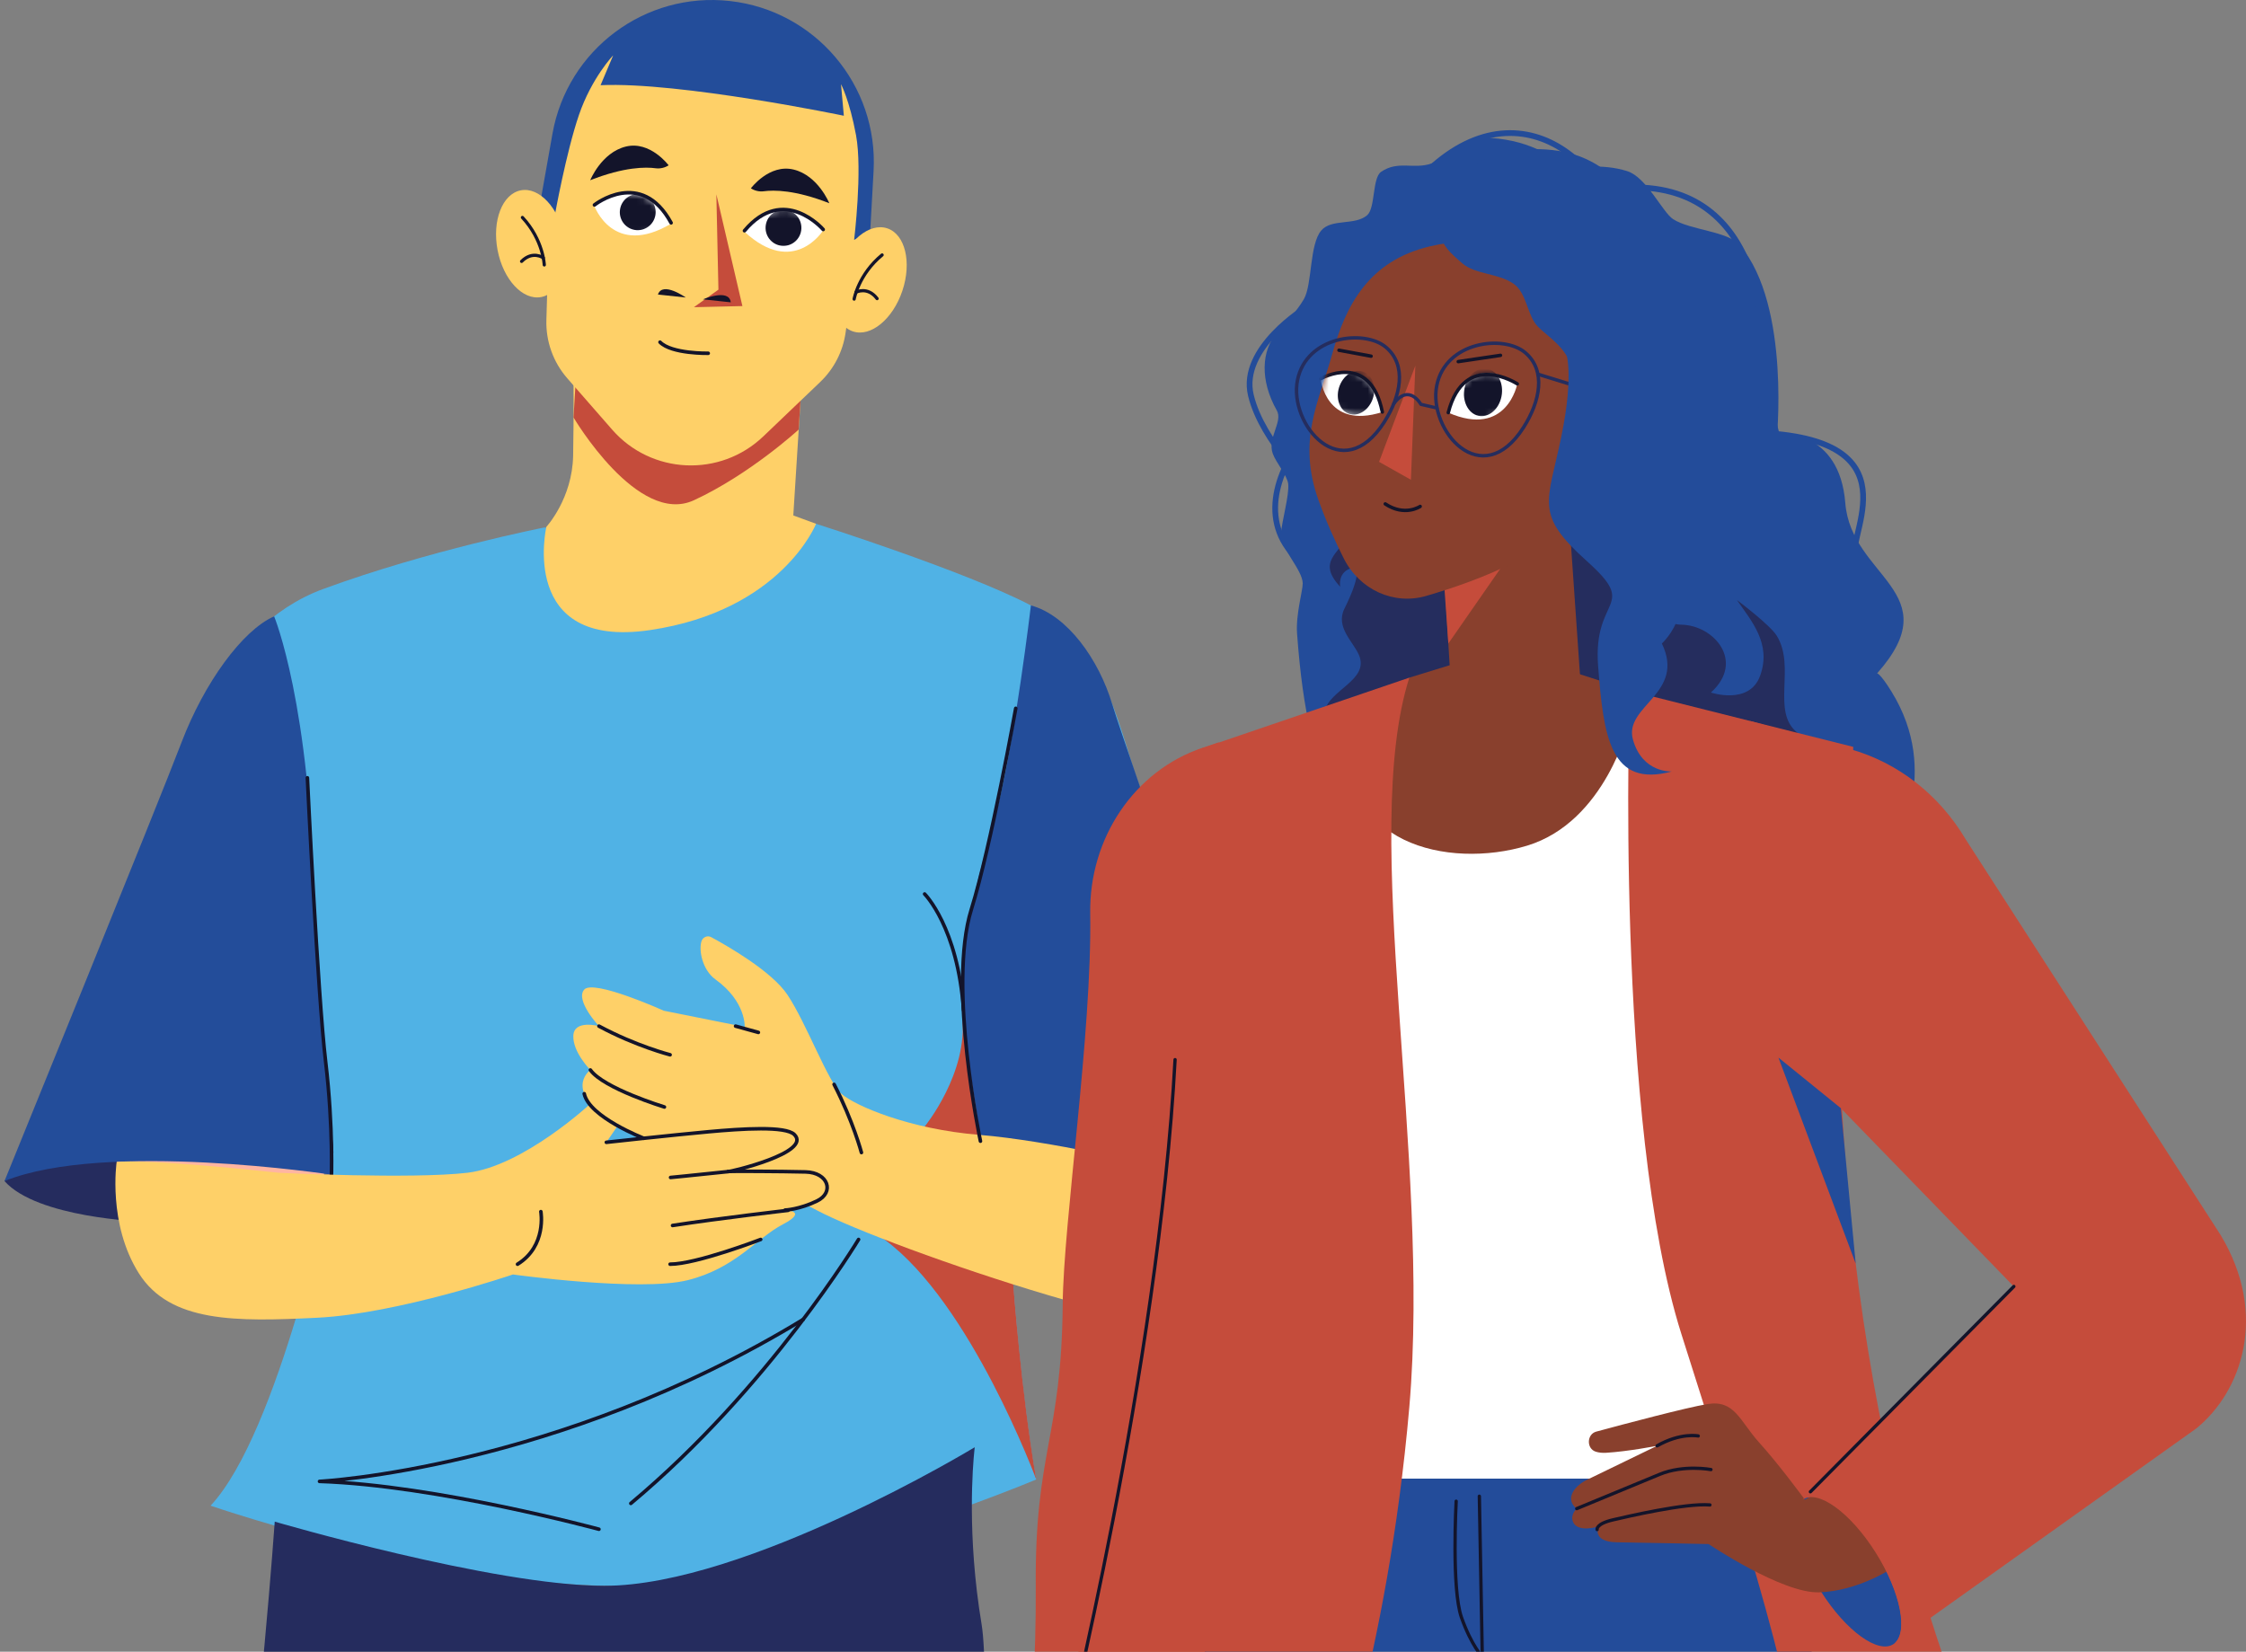 <svg width="344" height="253" viewBox="0 0 344 253" fill="none" xmlns="http://www.w3.org/2000/svg">
<rect x="0" y="0" width="344" height="253" fill="#808080" stroke="none"/>
<path d="M22.196 187.132C21.733 187.132 5.685 186.551 0.684 180.908C0.684 180.908 5.799 173.522 19.986 174.802C34.173 176.082 22.196 187.132 22.196 187.132Z" fill="#252C5E"/>
<path d="M49.698 180.36L48.117 168.198H21.265L17.863 178.006L43.788 185.05L49.698 180.36Z" fill="#FFB5A1"/>
<path d="M173.655 117.919C170.455 107.45 167.9 97.97 157.897 92.736C147.899 87.501 124.989 80.232 124.989 80.232L83.288 80.813C83.288 80.813 65.57 84.304 49.464 90.234C33.357 96.168 27.834 115.826 27.834 115.826C27.834 115.826 49.431 158.141 50.74 180.908C50.74 180.908 42.716 219.467 32.25 230.636C32.25 230.636 71.013 243.897 96.894 242.848C122.775 241.8 158.706 226.622 158.706 226.622C158.706 226.622 156.614 215.63 155.044 194.864C153.474 174.103 154.694 181.431 154.694 181.431C154.694 181.431 171.787 176.369 194.637 177.94L173.647 117.919H173.655Z" fill="#50B2E5"/>
<path d="M158.712 226.622C158.712 226.622 148.702 199.559 135.453 189.854C122.204 180.15 141.62 172.565 141.62 172.565C141.62 172.565 148.342 164.332 147.364 155.724C147.364 155.724 148.967 167.007 150.876 178.175C152.781 189.343 155.197 196.748 155.197 196.748C155.197 196.748 156.388 213.07 158.712 226.622Z" fill="#C54C3B"/>
<path d="M122.665 60.515L121.503 78.952L124.992 80.232C124.992 80.232 119.701 93.552 99.527 96.517C79.353 99.483 83.681 80.699 83.681 80.699C83.681 80.699 87.668 76.395 87.782 69.767C87.896 63.138 87.84 58.543 87.84 58.543L92.316 51.565L122.665 60.522V60.515Z" fill="#FED068"/>
<path d="M122.315 65.808C122.315 65.808 114.891 72.639 106.278 76.627C97.666 80.615 87.844 63.947 87.844 63.947L88.477 53.261L122.664 60.515L122.315 65.808Z" fill="#C54C3B"/>
<path d="M125.625 58.513L116.899 66.853C110.294 73.161 99.766 72.687 93.757 65.808L86.888 57.947C84.733 55.482 83.59 52.293 83.685 49.019L84.42 23.894C84.825 10.04 96.718 -0.664 110.533 0.388C124.507 1.451 134.682 14.098 132.733 27.981L129.516 50.925C129.111 53.82 127.739 56.494 125.625 58.51V58.513Z" fill="#FED068"/>
<path d="M108.47 54.114C108.47 54.114 102.866 54.224 101.09 52.411" stroke="#13142A" stroke-width="0.548" stroke-linecap="round" stroke-linejoin="round"/>
<path d="M105.032 45.572C105.032 45.572 101.465 43.034 100.77 45.116L105.032 45.572Z" fill="#13142A"/>
<path d="M106.281 47.055L110.035 44.365L109.719 29.765L113.706 46.882L106.281 47.055Z" fill="#C54C3B"/>
<path d="M107.66 45.852C107.66 45.852 111.683 44.126 111.923 46.308L107.66 45.852Z" fill="#13142A"/>
<path d="M91.027 31.531C91.027 31.531 93.888 39.532 102.765 34.275C102.765 34.275 98.65 25.936 91.027 31.531Z" fill="white"/>
<mask id="mask0_1917_196786" style="mask-type:luminance" maskUnits="userSpaceOnUse" x="91" y="29" width="12" height="8">
<path d="M91.027 31.531C91.027 31.531 93.888 39.532 102.765 34.275C102.765 34.275 99.025 25.748 91.027 31.531Z" fill="white"/>
</mask>
<g mask="url(#mask0_1917_196786)">
<path d="M100.383 32.941C100.63 31.435 99.619 30.015 98.124 29.769C96.629 29.523 95.216 30.544 94.969 32.05C94.721 33.555 95.733 34.975 97.228 35.221C98.723 35.467 100.135 34.446 100.383 32.941Z" fill="#13142A"/>
</g>
<path d="M91.047 31.391C91.047 31.391 98.217 25.707 102.785 34.135" stroke="#13142A" stroke-width="0.548" stroke-linecap="round" stroke-linejoin="round"/>
<path d="M126.066 35.298C126.066 35.298 121.572 42.508 114.012 35.485C114.012 35.485 118.741 28.15 126.066 35.298Z" fill="white"/>
<mask id="mask1_1917_196786" style="mask-type:luminance" maskUnits="userSpaceOnUse" x="114" y="32" width="13" height="7">
<path d="M126.066 35.298C126.066 35.298 121.572 42.508 114.012 35.485C114.012 35.485 119.476 27.948 126.066 35.298Z" fill="white"/>
</mask>
<g mask="url(#mask1_1917_196786)">
<path d="M122.739 35.037C122.817 33.514 121.653 32.216 120.14 32.138C118.627 32.061 117.338 33.234 117.26 34.758C117.182 36.281 118.346 37.579 119.859 37.657C121.372 37.734 122.661 36.561 122.739 35.037Z" fill="#13142A"/>
</g>
<path d="M126.08 35.154C126.08 35.154 120.053 28.15 114.025 35.342" stroke="#13142A" stroke-width="0.548" stroke-linecap="round" stroke-linejoin="round"/>
<path d="M40.453 152.991C40.453 152.991 50.489 165.381 50.79 176.545" stroke="#13142A" stroke-width="0.548" stroke-linecap="round" stroke-linejoin="round"/>
<path d="M141.617 136.938C141.617 136.938 146.699 141.999 147.582 154.735" stroke="#13142A" stroke-width="0.548" stroke-linecap="round" stroke-linejoin="round"/>
<path d="M131.5 189.854C131.5 189.854 117.894 212.489 96.617 230.286" stroke="#13142A" stroke-width="0.548" stroke-linecap="round" stroke-linejoin="round"/>
<path d="M91.734 234.241C91.734 234.241 66.839 227.494 48.938 226.913C48.938 226.913 85.229 225.113 123.021 202.108" stroke="#13142A" stroke-width="0.548" stroke-linecap="round" stroke-linejoin="round"/>
<path d="M92.547 242.907C75.613 242.907 42.079 233.078 42.079 233.078C42.079 233.078 39.869 264.718 36.147 289.493C32.426 314.269 21.936 380.068 21.936 380.068H63.638C63.638 380.068 67.544 364.64 74.406 340.791C81.268 316.947 91.384 285.888 91.384 285.888L109.704 380.068H145.103C145.103 380.068 152.899 264.136 150.339 248.782C148.074 235.182 149.001 224.407 149.243 222.127C149.273 221.833 149.295 221.678 149.295 221.678C149.295 221.678 114.302 242.907 92.55 242.907H92.547Z" fill="#252C5E"/>
<path d="M130.82 36.732C130.82 36.732 132.115 26.109 131.114 20.723C130.114 15.338 128.809 12.888 128.809 12.888L129.243 17.729C129.243 17.729 104.137 12.505 91.984 13.05L93.911 8.481C93.911 8.481 90.623 11.909 88.667 17.622C86.711 23.335 84.975 32.991 84.975 32.991L82.883 30.262L84.618 20.477C86.906 7.594 98.798 -1.301 111.798 0.156C124.874 1.62 134.531 13.046 133.799 26.19L133.265 35.809L130.813 36.736L130.82 36.732Z" fill="#234D9A"/>
<path d="M127.018 31.133C127.018 31.133 125.308 26.899 121.568 25.976C117.828 25.053 115.008 28.845 115.008 28.845C115.556 29.213 116.309 29.39 116.986 29.298C118.494 29.092 121.77 29.066 127.018 31.13V31.133Z" fill="#13142A"/>
<path d="M90.397 27.609C90.397 27.609 92.106 23.375 95.846 22.452C99.586 21.529 102.407 25.321 102.407 25.321C101.859 25.689 101.105 25.866 100.428 25.774C98.92 25.568 95.644 25.542 90.397 27.606V27.609Z" fill="#13142A"/>
<path d="M138.215 44.523C139.67 40.164 138.634 35.891 135.902 34.978C133.171 34.066 129.778 36.861 128.323 41.22C126.868 45.579 127.903 49.852 130.635 50.764C133.367 51.676 136.76 48.882 138.215 44.523Z" fill="#FED068"/>
<path d="M130.82 45.811C130.82 45.811 131.475 42.044 135.104 39.054" stroke="#13142A" stroke-width="0.493" stroke-linecap="round" stroke-linejoin="round"/>
<path d="M131.115 44.752C131.115 44.752 132.877 43.821 134.337 45.738" stroke="#13142A" stroke-width="0.493" stroke-linecap="round" stroke-linejoin="round"/>
<path d="M82.889 45.501C85.718 44.961 87.313 40.864 86.452 36.35C85.591 31.836 82.6 28.614 79.772 29.154C76.942 29.694 75.347 33.791 76.208 38.305C77.069 42.819 80.06 46.041 82.889 45.501Z" fill="#FED068"/>
<path d="M83.362 40.58C83.362 40.58 83.215 36.762 80.016 33.311" stroke="#13142A" stroke-width="0.493" stroke-linecap="round" stroke-linejoin="round"/>
<path d="M83.211 39.491C83.211 39.491 81.589 38.333 79.887 40.036" stroke="#13142A" stroke-width="0.493" stroke-linecap="round" stroke-linejoin="round"/>
<path d="M194.643 177.943C194.643 177.943 195.107 181.898 185.226 183.641C175.341 185.385 160.459 179.691 160.459 179.691C160.459 179.691 183.6 173.286 194.647 177.94L194.643 177.943Z" fill="#252C5E"/>
<path d="M157.896 92.736C157.896 92.736 155.454 113.262 152.773 123.754C150.093 134.241 145.606 145.572 148.239 161.871C150.872 178.175 151.464 183.141 151.464 183.141C151.464 183.141 179.044 176.987 194.639 177.943C194.639 177.943 172.396 114.675 170.347 107.855C168.299 101.034 163.485 94.233 157.896 92.736Z" fill="#234D9A"/>
<path d="M187.312 177.649C187.312 177.649 193.129 195.74 190.224 202.252C187.316 208.766 135.804 191.083 125.106 185.385C114.409 179.687 98.188 175.409 92.43 170.961C86.675 166.51 90.425 163.895 90.425 163.895C90.425 163.895 87.722 161.191 87.811 158.66C87.899 156.129 91.735 157.178 91.735 157.178C91.735 157.178 88.072 153.252 89.466 151.593C90.859 149.934 101.674 154.819 101.674 154.819L114.059 157.299C114.059 157.299 114.295 153.422 109.573 150.019C107.536 148.551 106.977 145.435 107.463 144.115C107.683 143.519 108.374 143.25 108.933 143.552C111.467 144.92 118.211 148.786 120.601 152.369C123.566 156.82 126.794 165.719 128.886 167.551C130.979 169.383 139.264 172.959 149.991 173.834C160.717 174.706 176.765 178.547 176.765 178.547L187.312 177.642V177.649Z" fill="#FED068"/>
<path d="M102.634 161.569C102.634 161.569 97.401 160.23 91.734 157.177" stroke="#13142A" stroke-width="0.548" stroke-linecap="round" stroke-linejoin="round"/>
<path d="M101.763 169.567C101.763 169.567 92.438 166.723 90.426 163.895" stroke="#13142A" stroke-width="0.548" stroke-linecap="round" stroke-linejoin="round"/>
<path d="M131.939 176.545C131.939 176.545 130.662 171.738 127.75 166.102" stroke="#13142A" stroke-width="0.548" stroke-linecap="round" stroke-linejoin="round"/>
<path d="M41.987 94.409C41.987 94.409 47.584 107.799 48.136 139.049C48.136 139.049 49.121 153.661 49.871 162.589C50.622 171.517 50.791 179.937 50.791 179.937C50.791 179.937 16.213 174.651 0.688 180.908C0.688 180.908 24.325 122.852 27.804 113.711C31.287 104.57 37.133 96.543 41.987 94.409Z" fill="#234D9A"/>
<path d="M47.08 119.14C47.08 119.14 48.65 152.292 49.871 162.585C51.092 172.877 50.743 180.904 50.743 180.904" stroke="#13142A" stroke-width="0.548" stroke-linecap="round" stroke-linejoin="round"/>
<path d="M155.573 108.498C155.573 108.498 151.796 129.595 148.77 139.306C145.122 151.012 150.167 174.801 150.167 174.801" stroke="#13142A" stroke-width="0.548" stroke-linecap="round" stroke-linejoin="round"/>
<path d="M42.664 179.639C42.664 179.639 63.04 180.636 71.586 179.639C80.132 178.642 90.425 169.07 90.425 169.07C90.425 169.07 91.992 171.038 94.639 172.396L92.867 174.975C92.867 174.975 103.244 173.834 108.477 173.36C113.71 172.882 122.517 171.049 120.425 173.93C118.332 176.81 111.731 179.547 111.503 179.463C111.276 179.378 119.903 179.426 123.392 179.514C126.882 179.602 127.842 182.656 125.135 183.965C122.432 185.274 120.252 185.359 120.252 185.359C120.252 185.359 123.914 185.448 119.903 187.541C115.89 189.634 112.665 194.258 105.336 196.09C98.011 197.922 78.562 195.218 78.562 195.218C78.562 195.218 60.944 201.236 48.562 201.847C36.181 202.458 26.061 202.63 21.266 195.041C16.47 187.453 17.864 178.006 17.864 178.006C17.864 178.006 21.155 177.321 42.664 179.639Z" fill="#FED068"/>
<path d="M92.867 174.974C92.867 174.974 103.244 173.834 108.477 173.36C113.71 172.882 120.322 172.454 121.664 173.783C124.455 176.545 111.728 179.547 111.5 179.459C111.272 179.37 119.899 179.422 123.389 179.51C126.878 179.598 127.838 182.652 125.132 183.961C122.429 185.271 120.248 185.355 120.248 185.355" stroke="#13142A" stroke-width="0.548" stroke-linecap="round" stroke-linejoin="round"/>
<path d="M102.707 180.36C102.707 180.36 105.329 180.113 111.503 179.462" stroke="#13142A" stroke-width="0.548" stroke-linecap="round" stroke-linejoin="round"/>
<path d="M120.694 185.396C120.694 185.396 110.361 186.58 103.01 187.714" stroke="#13142A" stroke-width="0.548" stroke-linecap="round" stroke-linejoin="round"/>
<path d="M116.508 189.854C116.508 189.854 106.645 193.643 102.633 193.643" stroke="#13142A" stroke-width="0.548" stroke-linecap="round" stroke-linejoin="round"/>
<path d="M82.838 185.591C82.838 185.591 83.786 190.855 79.264 193.647" stroke="#13142A" stroke-width="0.548" stroke-linecap="round" stroke-linejoin="round"/>
<path d="M116.152 158.141L112.662 157.177" stroke="#13142A" stroke-width="0.548" stroke-linecap="round" stroke-linejoin="round"/>
<path d="M98.607 174.356C98.607 174.356 90.242 171.119 89.481 167.529" stroke="#13142A" stroke-width="0.548" stroke-linecap="round" stroke-linejoin="round"/>
<path d="M186.676 113.707L184.17 114.548C173.79 118.028 166.798 128.342 166.978 139.909C167.263 158.356 162.875 187.091 162.766 199.796C162.593 220.274 158.466 222.287 158.638 243.132C158.811 263.977 155.369 291.04 155.369 291.04C155.369 291.04 161.837 299.027 177.042 294.149L201.979 160.848L186.676 113.707Z" fill="#C54C3B"/>
<path d="M180.088 311.256L193.379 428.546H223.647L230.182 299.449L244.285 428.546C244.285 428.546 282.295 425.986 282.295 424.887C282.295 423.787 278.854 256.843 278.854 256.843L268.093 226.488H194.406C181.77 252.586 176.784 282.11 180.085 311.253L180.088 311.256Z" fill="#234C9A"/>
<path d="M200.036 47.105C200.036 47.105 189.828 53.27 191.591 60.565C193.354 67.861 201.057 74.778 201.057 74.778" stroke="#234C9A" stroke-width="0.879" stroke-miterlimit="10"/>
<path d="M197.641 69.985C193.9 76.532 193.742 84.602 204.097 88.953C210.685 91.721 202.637 99.551 202.637 99.551" stroke="#234C9A" stroke-width="0.879" stroke-miterlimit="10"/>
<path d="M227.079 21.064C240.718 21.445 241.826 30.708 259.156 37.113C259.156 37.113 268.548 49.425 272.513 66.353C272.513 66.353 281.736 65.784 282.627 77.044C283.527 88.459 298.567 90.659 287.503 103.142C287.503 103.142 287.947 103.105 289.668 105.877C297.595 118.649 289.745 129.67 291.051 130.923C292.465 132.281 281.43 121.795 282.771 123.49C285.027 126.348 289.685 128.776 290.642 132.363C293.834 144.346 291.923 149.909 291.709 140.743C291.709 140.743 294.801 151.256 288.957 150.193C284.411 149.366 286.061 142.763 280.276 139.846C280.276 139.846 281.631 152.808 292.69 147.915C292.69 147.915 294.826 150.923 273.861 143.908C257.516 138.443 222.969 142.012 209.207 126.187C206.332 122.88 200.477 122.345 198.658 97.003C198.45 94.093 199.548 90.427 199.527 89.349C199.481 87.254 196.089 83.966 196.194 81.844C196.293 79.854 197.475 75.964 197.306 74.149C197.19 72.885 195.396 70.82 194.924 69.443C194.108 67.056 196.522 64.576 195.564 62.885C192.926 58.216 193.228 53.727 195.515 51.018C196.74 49.567 198.538 47.835 199.703 45.822C201.005 43.566 200.537 37.419 202.374 35.295C203.968 33.45 207.511 34.58 209.39 32.971C210.671 31.875 210.16 27.251 211.536 26.316C214.179 24.52 216.505 26.009 219.306 25.026C221.66 24.199 224.186 20.985 227.086 21.067L227.079 21.064Z" fill="#234C9A"/>
<path d="M204.048 46.855C204.048 46.855 200.001 47.255 200.518 50.913C201.036 54.576 200.518 58.766 200.518 58.766" stroke="#234C9A" stroke-width="0.879" stroke-miterlimit="10"/>
<path d="M227.662 62.144C227.662 62.144 242.219 53.775 236.434 68.84C233.166 77.359 240.573 75.638 242.902 79.195C244.176 81.148 243.367 83.797 244.655 85.544C245.957 87.306 250.013 88.559 251.608 89.932C253.599 91.642 254.085 95.645 257.481 95.686C262.505 95.742 267.323 101.32 262.045 106.079C262.045 106.079 267.945 108.069 269.589 103.494C271.351 98.585 268.262 95.144 266.028 91.908C266.028 91.908 271.095 95.705 272.126 97.373C275.103 102.196 271.211 109.004 275.296 112.24C277.122 113.688 269.547 123.16 272.861 125.708C276.127 128.215 274.934 133.852 270.813 133.549C270.813 133.549 275.032 136.55 277.992 134.765C281.63 132.573 280.194 127.837 280.194 127.837C280.659 129.789 285.363 132.528 286.806 136.965C289.283 144.581 295.54 154.765 291.701 140.736C291.701 140.736 297.905 150.687 289.273 152.281C285.849 152.913 291.381 148.981 287.665 146.628C286.292 145.76 282.45 141.544 280.955 140.623C278.139 138.887 274.501 140.148 271.763 137.653C257.643 124.792 229.425 102.401 229.425 102.401L232.079 104.406C232.079 104.406 210.515 134.616 207.992 120.482C207.992 120.482 199.582 123.123 202.883 108.922C203.646 105.637 209.72 104.174 208.157 100.374C207.338 98.379 204.498 96.086 205.906 93.251C208.333 88.369 208.056 86.79 207.222 86.969C204.804 87.486 205.262 89.888 205.262 89.888C201.732 86.023 204.938 84.987 206.529 81.919C209.91 75.384 203.727 61.646 203.727 61.646L227.655 62.14L227.662 62.144Z" fill="#252D5E"/>
<path d="M242.466 110.194L222.57 110.822L220.48 76.281L240.073 75.656L242.466 110.194Z" fill="#89402D"/>
<path d="M220.713 82.705L233.307 82.046L221.829 98.571L220.713 82.705Z" fill="#C54C3B"/>
<path d="M240.486 73.378C240.486 73.378 241.545 81.137 232.121 86.023C227.687 88.32 222.589 90.071 218.43 91.283C213.489 92.72 208.246 90.355 205.822 85.555C204.52 82.978 203.13 79.925 201.955 76.644C198.647 67.419 201.986 61.628 204.055 54.198C206.121 46.765 209.633 39.948 219.014 37.734C234.511 34.075 240.999 45.036 240.514 56.042C240.028 67.049 239.627 63.165 240.486 73.378Z" fill="#89402D"/>
<path d="M235.668 57.359L244.767 60.169" stroke="#252D5E" stroke-width="0.528" stroke-linecap="round" stroke-linejoin="round"/>
<path d="M263.984 60.322C263.758 60.659 254.528 65.197 271.007 66.379C293.795 68.013 282.046 83.157 284.291 85.96" stroke="#234C9A" stroke-width="0.879" stroke-miterlimit="10"/>
<path d="M246.291 72.164C243.198 69.199 243.349 63.66 246.629 59.791C249.909 55.922 255.076 55.188 258.17 58.153C261.263 61.117 261.112 66.656 257.832 70.526C254.551 74.395 249.384 75.128 246.291 72.164Z" fill="#89402D"/>
<path d="M248.924 68.328C248.924 68.328 249.459 64.205 254.536 60.981" stroke="#13142A" stroke-width="0.49" stroke-linecap="round" stroke-linejoin="round"/>
<path d="M249.24 67.168C249.24 67.168 251.763 66.177 254.174 68.302" stroke="#13142A" stroke-width="0.49" stroke-linecap="round" stroke-linejoin="round"/>
<path d="M220.639 36.215C221.163 37.737 221.863 38.531 223.985 40.352C225.955 42.047 229.509 41.845 231.829 43.472C233.883 44.916 233.88 48.325 235.548 50.038C236.99 51.519 239.869 53.128 240.791 56.424C240.791 56.424 254.039 64.34 260.218 61.901C269.965 58.051 268.005 48.702 258.346 38.777C247.913 28.059 245.481 21.931 232.345 22.949C224.467 23.562 218.999 31.437 220.642 36.215H220.639Z" fill="#234C9A"/>
<path d="M238.353 40.102C237.856 41.635 237.934 42.72 238.5 45.556C239.028 48.19 241.906 50.416 242.744 53.233C243.486 55.732 241.46 58.373 241.741 60.823C241.984 62.941 243.265 66.121 242.026 69.293C242.026 69.293 247.625 84.317 253.863 86.558C263.712 90.101 267.731 81.526 266.112 67.347C264.363 52.035 266.105 45.646 255.303 37.64C248.821 32.837 239.908 35.291 238.353 40.102Z" fill="#234C9A"/>
<path d="M272.069 67.987C272.069 67.987 274.381 46.914 266.485 37.558C264.659 35.395 258.842 35.257 256.252 33.566C254.626 32.507 252.192 27.15 249.232 26.215C241.562 23.787 232.434 28.497 232.434 28.497L257.822 39.189L272.073 67.987H272.069Z" fill="#234C9A"/>
<path d="M249.131 42.376C249.159 26.713 233.859 11.98 218.834 26.024" stroke="#234C9A" stroke-width="0.879" stroke-miterlimit="10"/>
<path d="M246.641 28.957C269.717 25.975 271.628 50.453 268.858 60.427" stroke="#234C9A" stroke-width="0.879" stroke-miterlimit="10"/>
<path d="M232.392 58.8C232.392 58.8 230.805 67.138 221.818 63.206C221.818 63.206 224.017 53.293 232.392 58.8Z" fill="white"/>
<mask id="mask2_1917_196786" style="mask-type:luminance" maskUnits="userSpaceOnUse" x="221" y="57" width="12" height="8">
<path d="M232.392 58.8C232.392 58.8 230.805 67.138 221.818 63.206C221.818 63.206 224.017 53.293 232.392 58.8Z" fill="white"/>
</mask>
<g mask="url(#mask2_1917_196786)">
<path d="M226.423 63.686C224.86 63.334 223.913 61.441 224.308 59.458C224.704 57.475 226.291 56.153 227.854 56.505C229.417 56.857 230.363 58.75 229.968 60.733C229.573 62.716 227.986 64.038 226.423 63.686Z" fill="#13142A"/>
</g>
<path d="M223.346 55.391L229.816 54.43" stroke="#13142A" stroke-width="0.528" stroke-linecap="round" stroke-linejoin="round"/>
<path d="M232.392 58.799C232.392 58.799 224.306 53.535 221.818 63.206" stroke="#13142A" stroke-width="0.528" stroke-linecap="round" stroke-linejoin="round"/>
<path d="M209.999 54.557L205.08 53.648" stroke="#13142A" stroke-width="0.528" stroke-linecap="round" stroke-linejoin="round"/>
<mask id="mask3_1917_196786" style="mask-type:luminance" maskUnits="userSpaceOnUse" x="200" y="37" width="41" height="55">
<path d="M240.486 73.378C240.486 73.378 241.545 81.137 232.121 86.023C227.687 88.32 222.589 90.071 218.43 91.283C213.489 92.72 208.246 90.355 205.822 85.555C204.52 82.978 203.13 79.925 201.955 76.644C198.647 67.419 201.986 61.628 204.055 54.198C206.121 46.765 209.633 39.948 219.014 37.734C234.511 34.075 240.999 45.036 240.514 56.042C240.028 67.049 239.627 63.165 240.486 73.378Z" fill="white"/>
</mask>
<g mask="url(#mask3_1917_196786)">
<path d="M202.271 58.003C202.271 58.003 203.039 65.9 211.719 63.113C211.719 63.113 210.519 53.693 202.271 58.003Z" fill="white"/>
<mask id="mask4_1917_196786" style="mask-type:luminance" maskUnits="userSpaceOnUse" x="202" y="56" width="10" height="8">
<path d="M202.271 58.003C202.271 58.003 203.039 65.9 211.719 63.113C211.719 63.113 210.519 53.693 202.271 58.003Z" fill="white"/>
</mask>
<g mask="url(#mask4_1917_196786)">
<path d="M206.424 63.306C205.051 62.682 204.506 60.766 205.205 59.026C205.905 57.285 207.584 56.38 208.957 57.004C210.329 57.627 210.875 59.544 210.175 61.284C209.476 63.024 207.796 63.929 206.424 63.306Z" fill="#13142A"/>
</g>
<path d="M202.271 58.002C202.271 58.002 209.84 53.726 211.719 63.112" stroke="#13142A" stroke-width="0.528" stroke-linecap="round" stroke-linejoin="round"/>
</g>
<path d="M217.515 77.572C217.515 77.572 215.168 79.181 212.166 77.187" stroke="#13142A" stroke-width="0.528" stroke-linecap="round" stroke-linejoin="round"/>
<path d="M216.775 56.02L211.219 70.744L216.099 73.49L216.775 56.02Z" fill="#C54C3B"/>
<path d="M233.342 65.477C235.872 61.519 236.865 56.768 233.595 54.008C230.327 51.246 221.424 52.249 220.055 59.054C218.686 65.859 226.913 75.537 233.346 65.473L233.342 65.477Z" stroke="#252D5E" stroke-width="0.528" stroke-linecap="round" stroke-linejoin="round"/>
<path d="M212.012 64.65C214.542 60.693 215.535 55.942 212.265 53.181C208.996 50.419 200.094 51.422 198.725 58.227C197.356 65.032 205.583 74.71 212.016 64.647L212.012 64.65Z" stroke="#252D5E" stroke-width="0.528" stroke-linecap="round" stroke-linejoin="round"/>
<path d="M220.084 62.499L217.628 61.938C217.628 61.938 215.802 58.646 213.469 61.852" stroke="#252D5E" stroke-width="0.503" stroke-linecap="round" stroke-linejoin="round"/>
<path d="M215.853 103.797L230.706 99.229L236.491 101.515L250.717 106.083L253.589 139.741L194.248 130.773L204.238 114.384L215.853 103.797Z" fill="#89402D"/>
<path d="M207.443 226.492H264.621L249.493 110.823C249.493 110.823 245.929 125.876 233.891 129.535C221.853 133.194 204.351 129.214 207.447 112.024L196.785 133.965L207.447 226.488L207.443 226.492Z" fill="white"/>
<path d="M215.854 103.797L183.421 114.852C183.421 114.852 174.864 192.935 167.925 235.815C161.946 272.769 162.822 267.973 162.822 267.973C162.822 267.973 175.339 283.311 202.859 279.835C202.859 279.835 212.529 253.917 215.854 215.52C219.18 177.121 208.229 127.751 215.854 103.797Z" fill="#C54C3B"/>
<path d="M249.621 105.81C249.621 105.81 247.214 171.82 257.531 204.367C267.851 236.914 274.731 257.76 277.827 281.897C277.827 281.897 297.262 276.775 302.592 266.536C302.592 266.536 284.277 227.651 281.87 164.02L283.848 114.403L249.621 105.81Z" fill="#C54C3B"/>
<path d="M179.976 162.311C177.446 209.627 162.822 267.972 162.822 267.972C162.822 267.972 173.206 281.754 202.859 279.835" stroke="#13142A" stroke-width="0.506" stroke-linecap="round" stroke-linejoin="round"/>
<path d="M278.879 243.742C275.025 237.636 273.783 231.343 276.106 229.686C278.428 228.03 283.435 231.637 287.288 237.743C291.142 243.849 292.383 250.142 290.061 251.799C287.739 253.456 282.732 249.848 278.879 243.742Z" fill="#234C9A"/>
<path d="M276.44 229.72C276.44 229.72 272.523 224.37 269.466 220.993C266.408 217.614 265.714 214.378 261.485 215.074C258.258 215.605 248.8 218.123 244.489 219.287C243.015 219.683 242.962 221.913 244.419 222.366C244.858 222.504 245.393 222.571 246.034 222.53C249.454 222.317 253.8 221.464 253.8 221.464L243.775 226.327C240.794 227.561 239.707 229.743 241.495 231.086C241.495 231.086 240.446 232.002 240.935 233.139C241.657 234.812 244.848 233.858 244.844 233.768C244.844 233.768 243.683 236.189 247.674 236.241C250.77 236.278 261.693 236.514 261.693 236.514C261.693 236.514 273.012 244.134 278.657 243.906C290.349 243.431 299.981 231.591 299.981 231.591L290.557 221.468L276.44 229.72Z" fill="#89402D"/>
<path d="M241.494 231.085L254.208 225.829C257.878 224.318 262.051 225.1 262.051 225.1" stroke="#13142A" stroke-width="0.506" stroke-linecap="round" stroke-linejoin="round"/>
<path d="M260.103 219.953C260.103 219.953 257.425 219.399 253.801 221.467" stroke="#13142A" stroke-width="0.506" stroke-linecap="round" stroke-linejoin="round"/>
<path d="M244.616 234.288C244.616 234.288 244.381 233.413 247.097 232.792C249.145 232.324 258.094 230.21 261.894 230.521" stroke="#13142A" stroke-width="0.506" stroke-linecap="round" stroke-linejoin="round"/>
<path d="M283.393 114.755C290.719 116.816 297.035 121.754 301.071 128.574L340.155 189.242C347.428 201.401 343.367 213.151 336.372 218.815L290.033 251.834C292.355 250.176 291.113 243.884 287.256 237.779C283.403 231.673 278.396 228.063 276.074 229.72L308.432 197.054L275.669 163.291L268.09 110.452L283.386 114.758L283.393 114.755Z" fill="#C54C3B"/>
<path d="M226.578 229.186L227.103 257.673" stroke="#13142A" stroke-width="0.506" stroke-linecap="round" stroke-linejoin="round"/>
<path d="M223.028 229.948C223.028 229.948 222.3 243.379 223.837 247.741C225.375 252.103 227.103 253.873 227.103 253.873" stroke="#13142A" stroke-width="0.506" stroke-linecap="round" stroke-linejoin="round"/>
<path d="M281.954 169.755L272.387 161.996L284.22 193.548L281.954 169.755Z" fill="#234C9A"/>
<path d="M239.743 53.648C239.743 53.648 241.221 56.761 239.12 66.936C237.02 77.112 234.982 78.72 243.054 85.956C251.126 93.191 243.937 91.193 244.768 102.012C245.598 112.831 246.615 120.717 256.07 118.166C256.07 118.166 251.563 118.477 250.106 113.295C248.653 108.114 258.231 106.266 254.533 98.57C254.533 98.57 261.714 91.982 252.928 85.862C244.142 79.742 251.514 72.626 246.665 68.994C246.665 68.994 255.24 53.64 239.74 53.652L239.743 53.648Z" fill="#234C9A"/>
<path d="M308.441 197.054L277.285 228.504" stroke="#13142A" stroke-width="0.506" stroke-linecap="round" stroke-linejoin="round"/>
</svg>
